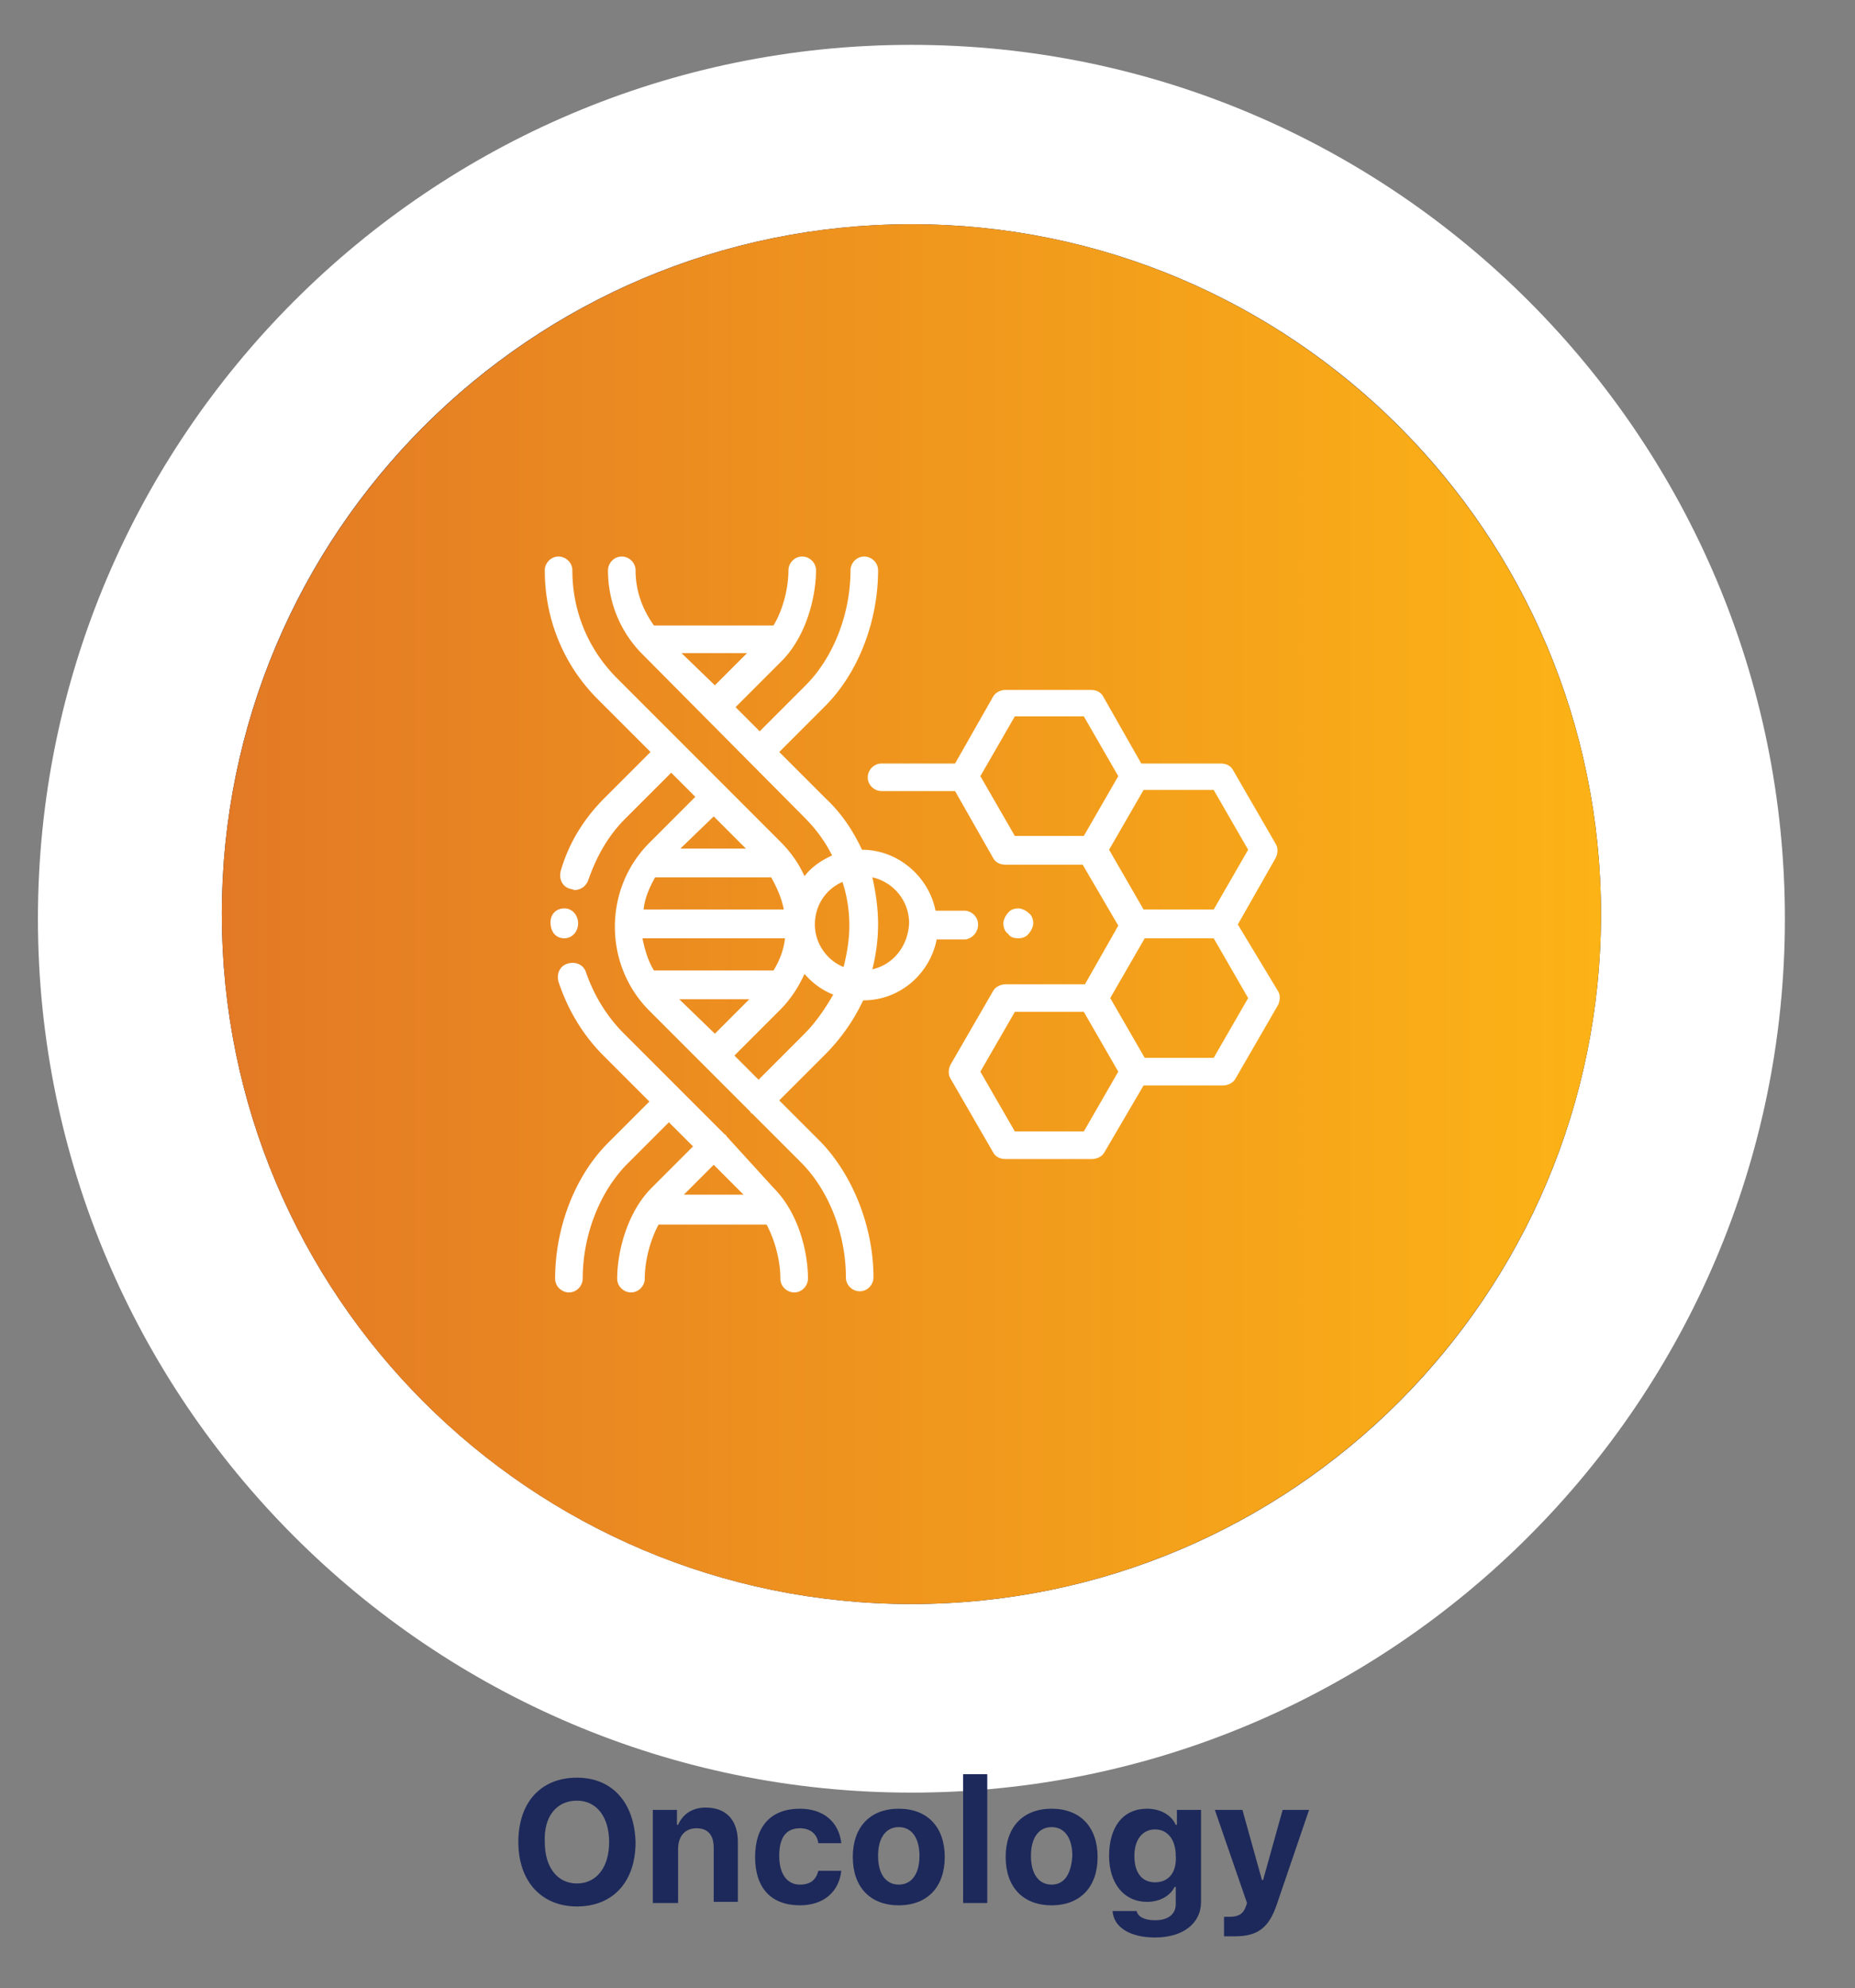 <svg xmlns="http://www.w3.org/2000/svg" xmlns:xlink="http://www.w3.org/1999/xlink" viewBox="0 0 161.4 172.9" xmlns:v="https://vecta.io/nano"><rect x="0" y="0" width="161.4" height="172.9" fill="#808080" stroke="none"/><g fill="#fff"><path d="M79.3 147.9c-37.5 0-68-30.5-68-68s30.5-68 68-68 68 30.5 68 68-30.5 68-68 68z"/><path d="M79.3 19.9c33.1 0 60 26.9 60 60s-26.9 60-60 60-60-26.9-60-60 26.8-60 60-60m0-16c-41.9 0-76 34.1-76 76s34.1 76 76 76 76-34.1 76-76-34.1-76-76-76h0z"/></g><path d="M137.8 79.5c0 32.3-26.2 58.5-58.5 58.5s-58.5-26.2-58.5-58.5S47 21 79.3 21s58.5 26.2 58.5 58.5z" fill="none" stroke="#1d295b" stroke-width="3"/><linearGradient id="A" gradientUnits="userSpaceOnUse" x1="111.262" y1="79.558" x2="47.262" y2="79.558"><stop offset="0" stop-color="#fcb316"/><stop offset="1" stop-color="#e37925"/></linearGradient><path d="M107.7 79.6l3.3-5.8c.2-.4.2-.9 0-1.2l-3.7-6.4c-.2-.4-.6-.6-1.1-.6h-6.9L96 59.8c-.1-.5-.6-.8-1-.8h-7.4c-.4 0-.9.2-1.1.6l-3.3 5.8h-6.4c-.7 0-1.2.6-1.2 1.2 0 .7.6 1.2 1.2 1.2h6.4l3.3 5.8c.2.4.6.6 1.1.6h6.7l3.1 5.3-2.9 5.1h-6.9c-.4 0-.9.2-1.1.6l-3.7 6.4c-.2.4-.2.9 0 1.2l3.7 6.4c.2.4.6.6 1.1.6H95c.4 0 .9-.2 1.1-.6l3.4-5.8h6.9c.4 0 .9-.2 1.1-.6l3.7-6.4c.2-.4.2-.9 0-1.2l-3.5-5.6zm-13.4-7.7h-6l-3-5.2 3-5.2h6l3 5.2-3 5.2zm2.2 1.2l3-5.2h6.1l3 5.2-3 5.2h-6.1l-3-5.2zm-2.2 24.5h-6l-3-5.2 3-5.2h6l3 5.2-3 5.2zm11.3-6.4h-6l-3-5.2 3-5.2h6l3 5.2-3 5.2z" fill="url(#A)"/><linearGradient id="B" gradientUnits="userSpaceOnUse" x1="111.262" y1="79.563" x2="47.262" y2="79.563"><stop offset="0" stop-color="#fcb316"/><stop offset="1" stop-color="#e37925"/></linearGradient><path d="M49.1 80.8c.7 0 1.2-.6 1.2-1.3s-.5-1.3-1.2-1.3h0c-.7 0-1.2.5-1.2 1.2h0c0 .9.5 1.4 1.2 1.4z" fill="url(#B)"/><linearGradient id="C" gradientUnits="userSpaceOnUse" x1="111.262" y1="97.161" x2="47.262" y2="97.161"><stop offset="0" stop-color="#fcb316"/><stop offset="1" stop-color="#e37925"/></linearGradient><path d="M63.2 98c0-.1-.1-.1-.2-.2l-8.7-8.7c-1.5-1.5-2.6-3.3-3.3-5.3-.2-.7-.9-1-1.6-.8s-1 .9-.8 1.6c.8 2.4 2.1 4.6 3.9 6.4l4 4-3.6 3.6c-2.9 2.9-4.6 7.4-4.6 11.8 0 .7.6 1.2 1.2 1.2.7 0 1.2-.6 1.2-1.2 0-3.8 1.5-7.6 3.9-10l3.6-3.6 2.1 2.1-3.6 3.6c-2.2 2.2-3 5.7-3 7.9 0 .7.6 1.2 1.2 1.2.7 0 1.2-.6 1.2-1.2 0-1.4.4-3.2 1.2-4.7h9.4c.8 1.5 1.2 3.3 1.2 4.7 0 .7.6 1.2 1.2 1.2.7 0 1.2-.6 1.2-1.2 0-2.3-.8-5.7-3-7.9L63.2 98zm-3.7 5.1l2.6-2.6 2.6 2.6h-5.2z" fill="url(#C)"/><linearGradient id="D" gradientUnits="userSpaceOnUse" x1="111.262" y1="79.553" x2="47.262" y2="79.553"><stop offset="0" stop-color="#fcb316"/><stop offset="1" stop-color="#e37925"/></linearGradient><use xlink:href="#H" fill="url(#D)"/><linearGradient id="E" gradientUnits="userSpaceOnUse" x1="111.262" y1="79.484" x2="47.262" y2="79.484"><stop offset="0" stop-color="#fcb316"/><stop offset="1" stop-color="#e37925"/></linearGradient><path d="M85.1 79.6c0-.7-.6-1.2-1.2-1.2h-2.5c-.6-3-3.3-5.3-6.4-5.3h0c-.8-1.7-1.8-3.2-3.2-4.5l-4-4 4-4c2.9-2.9 4.6-7.4 4.6-11.8 0-.7-.6-1.2-1.2-1.2-.7 0-1.2.6-1.2 1.2 0 3.8-1.5 7.6-3.9 10l-4 4-2.1-2.1 4-4c2.2-2.2 3-5.7 3-7.9 0-.7-.6-1.2-1.2-1.2-.7 0-1.2.6-1.2 1.2 0 1.4-.4 3.3-1.3 4.8H56.9c-1-1.4-1.6-3-1.6-4.8 0-.7-.6-1.2-1.2-1.2-.7 0-1.2.6-1.2 1.2 0 2.8 1.1 5.4 3 7.3L70 70.2c1 1 1.8 2.1 2.4 3.3-.9.4-1.8 1-2.4 1.8-.5-1.1-1.2-2.1-2.1-3L53.7 58.1c-2.5-2.5-3.9-5.8-3.9-9.4 0-.7-.6-1.2-1.2-1.2-.7 0-1.2.6-1.2 1.2 0 4.2 1.6 8.2 4.6 11.2l4.6 4.6-4 4c-1.8 1.8-3.1 3.9-3.8 6.3-.2.7.1 1.4.8 1.6.1 0 .3.1.4.1.5 0 1-.3 1.2-.9.7-2 1.7-3.8 3.2-5.3l4-4 2.1 2.1-4 4c-1.9 1.9-3 4.5-3 7.3s1.1 5.4 3 7.3l8.8 8.8c0 .1.1.1.2.2l4.2 4.2c2.4 2.4 3.9 6.2 3.9 10 0 .7.6 1.2 1.2 1.2.7 0 1.2-.6 1.2-1.2 0-4.4-1.8-8.9-4.6-11.8l-3.6-3.6 4-4a16.69 16.69 0 0 0 3.3-4.7c3.2 0 5.8-2.3 6.4-5.3H84c.6 0 1.1-.6 1.1-1.2zM59.3 56H65l-2.8 2.8-2.9-2.8zm2.8 14.1L65 73h-5.7l2.8-2.9zM57 75.5h10.1c.5.9.9 1.8 1.1 2.8H56c.1-1 .5-1.9 1-2.8zm-1.1 5.3h12.4c-.1 1-.5 2-1 2.8H56.9c-.5-.9-.8-1.8-1-2.8zm3.2 5.3h6.1l-3 3-3.1-3zm10.9 3l-4 4-2.1-2.1 4-4c.9-.9 1.6-2 2.1-3.1.7.8 1.5 1.4 2.5 1.8-.7 1.2-1.5 2.3-2.5 3.4zm3.4-5.8c-1.5-.6-2.5-2.1-2.5-3.7 0-1.7 1-3.1 2.4-3.7.4 1.2.6 2.5.6 3.8 0 1.2-.2 2.4-.5 3.6zm2.5.2a16 16 0 0 0 .5-3.9c0-1.4-.2-2.8-.5-4.1 1.8.4 3.2 2 3.2 4-.1 2-1.4 3.6-3.2 4z" fill="url(#E)"/><path d="M50.2 154.6c-3.1 0-5.1 2.1-5.1 5.6 0 3.4 2 5.6 5.1 5.6s5.1-2.1 5.1-5.6c-.1-3.4-2-5.6-5.1-5.6zm0 2c1.7 0 2.8 1.4 2.8 3.6s-1.1 3.6-2.8 3.6-2.8-1.4-2.8-3.6c-.1-2.2 1-3.6 2.8-3.6zm6.7 8.9H59v-4.7c0-1.1.6-1.8 1.6-1.8s1.5.6 1.5 1.7v4.7h2.1v-5.2c0-1.9-1-3-2.8-3-1.2 0-2 .6-2.4 1.5h-.1v-1.3h-2.1v8.1zm16.3-5.2c-.2-1.8-1.5-3-3.6-3-2.5 0-3.9 1.5-3.9 4.2s1.4 4.2 3.9 4.2c2.1 0 3.4-1.2 3.6-3h-2c-.2.8-.7 1.2-1.6 1.2-1.1 0-1.8-.9-1.8-2.5s.6-2.4 1.8-2.4c.9 0 1.5.5 1.6 1.3h2zm5 5.4c2.5 0 4-1.6 4-4.2s-1.5-4.2-4-4.2-4 1.6-4 4.2 1.5 4.2 4 4.2zm0-1.8c-1.1 0-1.8-.9-1.8-2.5s.7-2.5 1.8-2.5 1.8.9 1.8 2.5-.7 2.5-1.8 2.5zm5.6 1.6h2.1v-11.2h-2.1v11.2zm7.7.2c2.5 0 4-1.6 4-4.2s-1.5-4.2-4-4.2-4 1.6-4 4.2 1.5 4.2 4 4.2zm0-1.8c-1.1 0-1.8-.9-1.8-2.5s.7-2.5 1.8-2.5 1.8.9 1.8 2.5c-.1 1.6-.7 2.5-1.8 2.5zm9-.2c-1.2 0-1.8-.9-1.8-2.3s.7-2.3 1.8-2.3 1.8.9 1.8 2.3c.1 1.4-.6 2.3-1.8 2.3zm0 4.8c2.4 0 4-1.2 4-3.1v-8h-2.1v1.3h-.1c-.4-.9-1.4-1.4-2.5-1.4-2.1 0-3.3 1.6-3.3 4.1 0 2.4 1.3 4 3.3 4 1.1 0 2-.5 2.4-1.3h.1v1.5c0 .9-.7 1.4-1.8 1.4-.9 0-1.5-.3-1.6-.8h-2.1c.1 1.4 1.5 2.3 3.7 2.3zm6.9-.1c2 0 3-.7 3.7-2.8l2.8-8.2h-2.3l-1.7 6.1h-.1l-1.7-6.1h-2.4l2.8 8.1-.1.3c-.2.6-.6.9-1.4.9h-.5v1.7h.9z" fill="#1d295b"/><linearGradient id="F" gradientUnits="userSpaceOnUse" x1="139.262" y1="79.484" x2="19.262" y2="79.484"><stop offset="0" stop-color="#fcb316"/><stop offset="1" stop-color="#e37925"/></linearGradient><path d="M79.3 139.5c33.1 0 60-26.9 60-60s-26.9-60-60-60-60 26.9-60 60 26.8 60 60 60z" fill="url(#F)"/><g fill="#fff"><path d="M107.7 80.4l3.3-5.8c.2-.4.2-.9 0-1.2l-3.7-6.4c-.2-.4-.6-.6-1.1-.6h-6.9L96 60.6c-.2-.4-.6-.6-1.1-.6h-7.4c-.4 0-.9.2-1.1.6l-3.3 5.8h-6.4c-.7 0-1.2.6-1.2 1.2 0 .7.6 1.2 1.2 1.2h6.4l3.3 5.8c.2.4.6.6 1.1.6h6.7l3.1 5.3-2.9 5.1h-6.9c-.4 0-.9.2-1.1.6l-3.7 6.4c-.2.4-.2.9 0 1.2l3.7 6.4c.2.4.6.6 1.1.6H95c.4 0 .9-.2 1.1-.6l3.4-5.8h6.9c.4 0 .9-.2 1.1-.6l3.7-6.4c.2-.4.2-.9 0-1.2l-3.5-5.8zm-13.4-7.7h-6l-3-5.2 3-5.2h6l3 5.2-3 5.2zm2.2 1.2l3-5.2h6.1l3 5.2-3 5.2h-6.1l-3-5.2zm-2.2 24.5h-6l-3-5.2 3-5.2h6l3 5.2-3 5.2zm11.3-6.4h-6l-3-5.2 3-5.2h6l3 5.2-3 5.2z"/><use xlink:href="#H" y="0.8"/><path d="M63.2 98.8c0-.1-.1-.1-.2-.2l-8.7-8.7c-1.5-1.5-2.6-3.3-3.3-5.3-.2-.7-.9-1-1.6-.8s-1 .9-.8 1.6c.8 2.4 2.1 4.6 3.9 6.4l4 4-3.6 3.6c-2.9 2.9-4.6 7.4-4.6 11.8 0 .7.6 1.2 1.2 1.2.7 0 1.2-.6 1.2-1.2 0-3.8 1.5-7.6 3.9-10l3.6-3.6 2.1 2.1-3.6 3.6c-2.2 2.2-3 5.7-3 7.9 0 .7.6 1.2 1.2 1.2.7 0 1.2-.6 1.2-1.2 0-1.4.4-3.2 1.2-4.7h9.4c.8 1.5 1.2 3.3 1.2 4.7 0 .7.6 1.2 1.2 1.2.7 0 1.2-.6 1.2-1.2 0-2.3-.8-5.7-3-7.9l-4.1-4.5zm-3.7 5.1l2.6-2.6 2.6 2.6h-5.2zM49.1 81.6c.7 0 1.2-.6 1.2-1.3s-.5-1.3-1.2-1.3h0c-.7 0-1.2.5-1.2 1.2h0c0 .9.5 1.4 1.2 1.4zm36-1.2c0-.7-.6-1.2-1.2-1.2h-2.5c-.6-3-3.3-5.3-6.4-5.3h0c-.8-1.7-1.8-3.2-3.2-4.5l-4-4 4-4c2.9-2.9 4.6-7.4 4.6-11.8 0-.7-.6-1.2-1.2-1.2-.7 0-1.2.6-1.2 1.2 0 3.8-1.5 7.6-3.9 10l-4 4-2.1-2.1 4-4c2.2-2.2 3-5.7 3-7.9 0-.7-.6-1.2-1.2-1.2-.7 0-1.2.6-1.2 1.2 0 1.4-.4 3.3-1.3 4.8H56.9c-1-1.4-1.6-3-1.6-4.8 0-.7-.6-1.2-1.2-1.2-.7 0-1.2.6-1.2 1.2 0 2.8 1.1 5.4 3 7.3L70 71.1c1 1 1.8 2.1 2.4 3.3-.9.4-1.8 1-2.4 1.8-.5-1.1-1.2-2.1-2.1-3L53.7 59c-2.5-2.5-3.9-5.8-3.9-9.4 0-.7-.6-1.2-1.2-1.2-.7 0-1.2.6-1.2 1.2 0 4.2 1.6 8.2 4.6 11.2l4.6 4.6-4 4c-1.8 1.8-3.1 3.9-3.8 6.3-.2.7.1 1.4.8 1.6.1 0 .3.1.4.1.5 0 1-.3 1.2-.9.7-2 1.7-3.8 3.2-5.3l4-4 2.1 2.1-4 4c-1.9 1.9-3 4.5-3 7.3s1.1 5.4 3 7.3l8.8 8.8c0 .1.1.1.2.2l4.2 4.2c2.4 2.4 3.9 6.2 3.9 10 0 .7.6 1.2 1.2 1.2.7 0 1.2-.6 1.2-1.2 0-4.4-1.8-8.9-4.6-11.8l-3.6-3.6 4-4a16.69 16.69 0 0 0 3.3-4.7c3.2 0 5.8-2.3 6.4-5.3H84a1.3 1.3 0 0 0 1.1-1.3zM59.3 56.8H65l-2.8 2.8-2.9-2.8zM62.1 71l2.8 2.8h-5.7l2.9-2.8zM57 76.3h10.1c.5.9.9 1.8 1.1 2.8H56c.1-1 .5-1.9 1-2.8zm-1.1 5.3h12.4c-.1 1-.5 2-1 2.8H56.9c-.5-.8-.8-1.8-1-2.8zm3.2 5.3h6.1l-3 3-3.1-3zm10.9 3l-4 4-2.1-2.1 4-4c.9-.9 1.6-2 2.1-3.1.7.8 1.5 1.4 2.5 1.8-.7 1.2-1.5 2.4-2.5 3.4zm3.4-5.8c-1.5-.6-2.5-2.1-2.5-3.7 0-1.7 1-3.1 2.4-3.7.4 1.2.6 2.5.6 3.8 0 1.2-.2 2.4-.5 3.6zm2.5.2a16 16 0 0 0 .5-3.9c0-1.4-.2-2.8-.5-4.1 1.8.4 3.2 2 3.2 4-.1 2-1.4 3.6-3.2 4z"/></g><defs ><path id="H" d="M88.6 80.8c.3 0 .7-.1.9-.4.2-.2.4-.6.4-.9s-.1-.7-.4-.9c-.2-.2-.6-.4-.9-.4s-.7.1-.9.4c-.2.2-.4.6-.4.9s.1.7.4.9c.2.3.5.4.9.4z"/></defs></svg>
